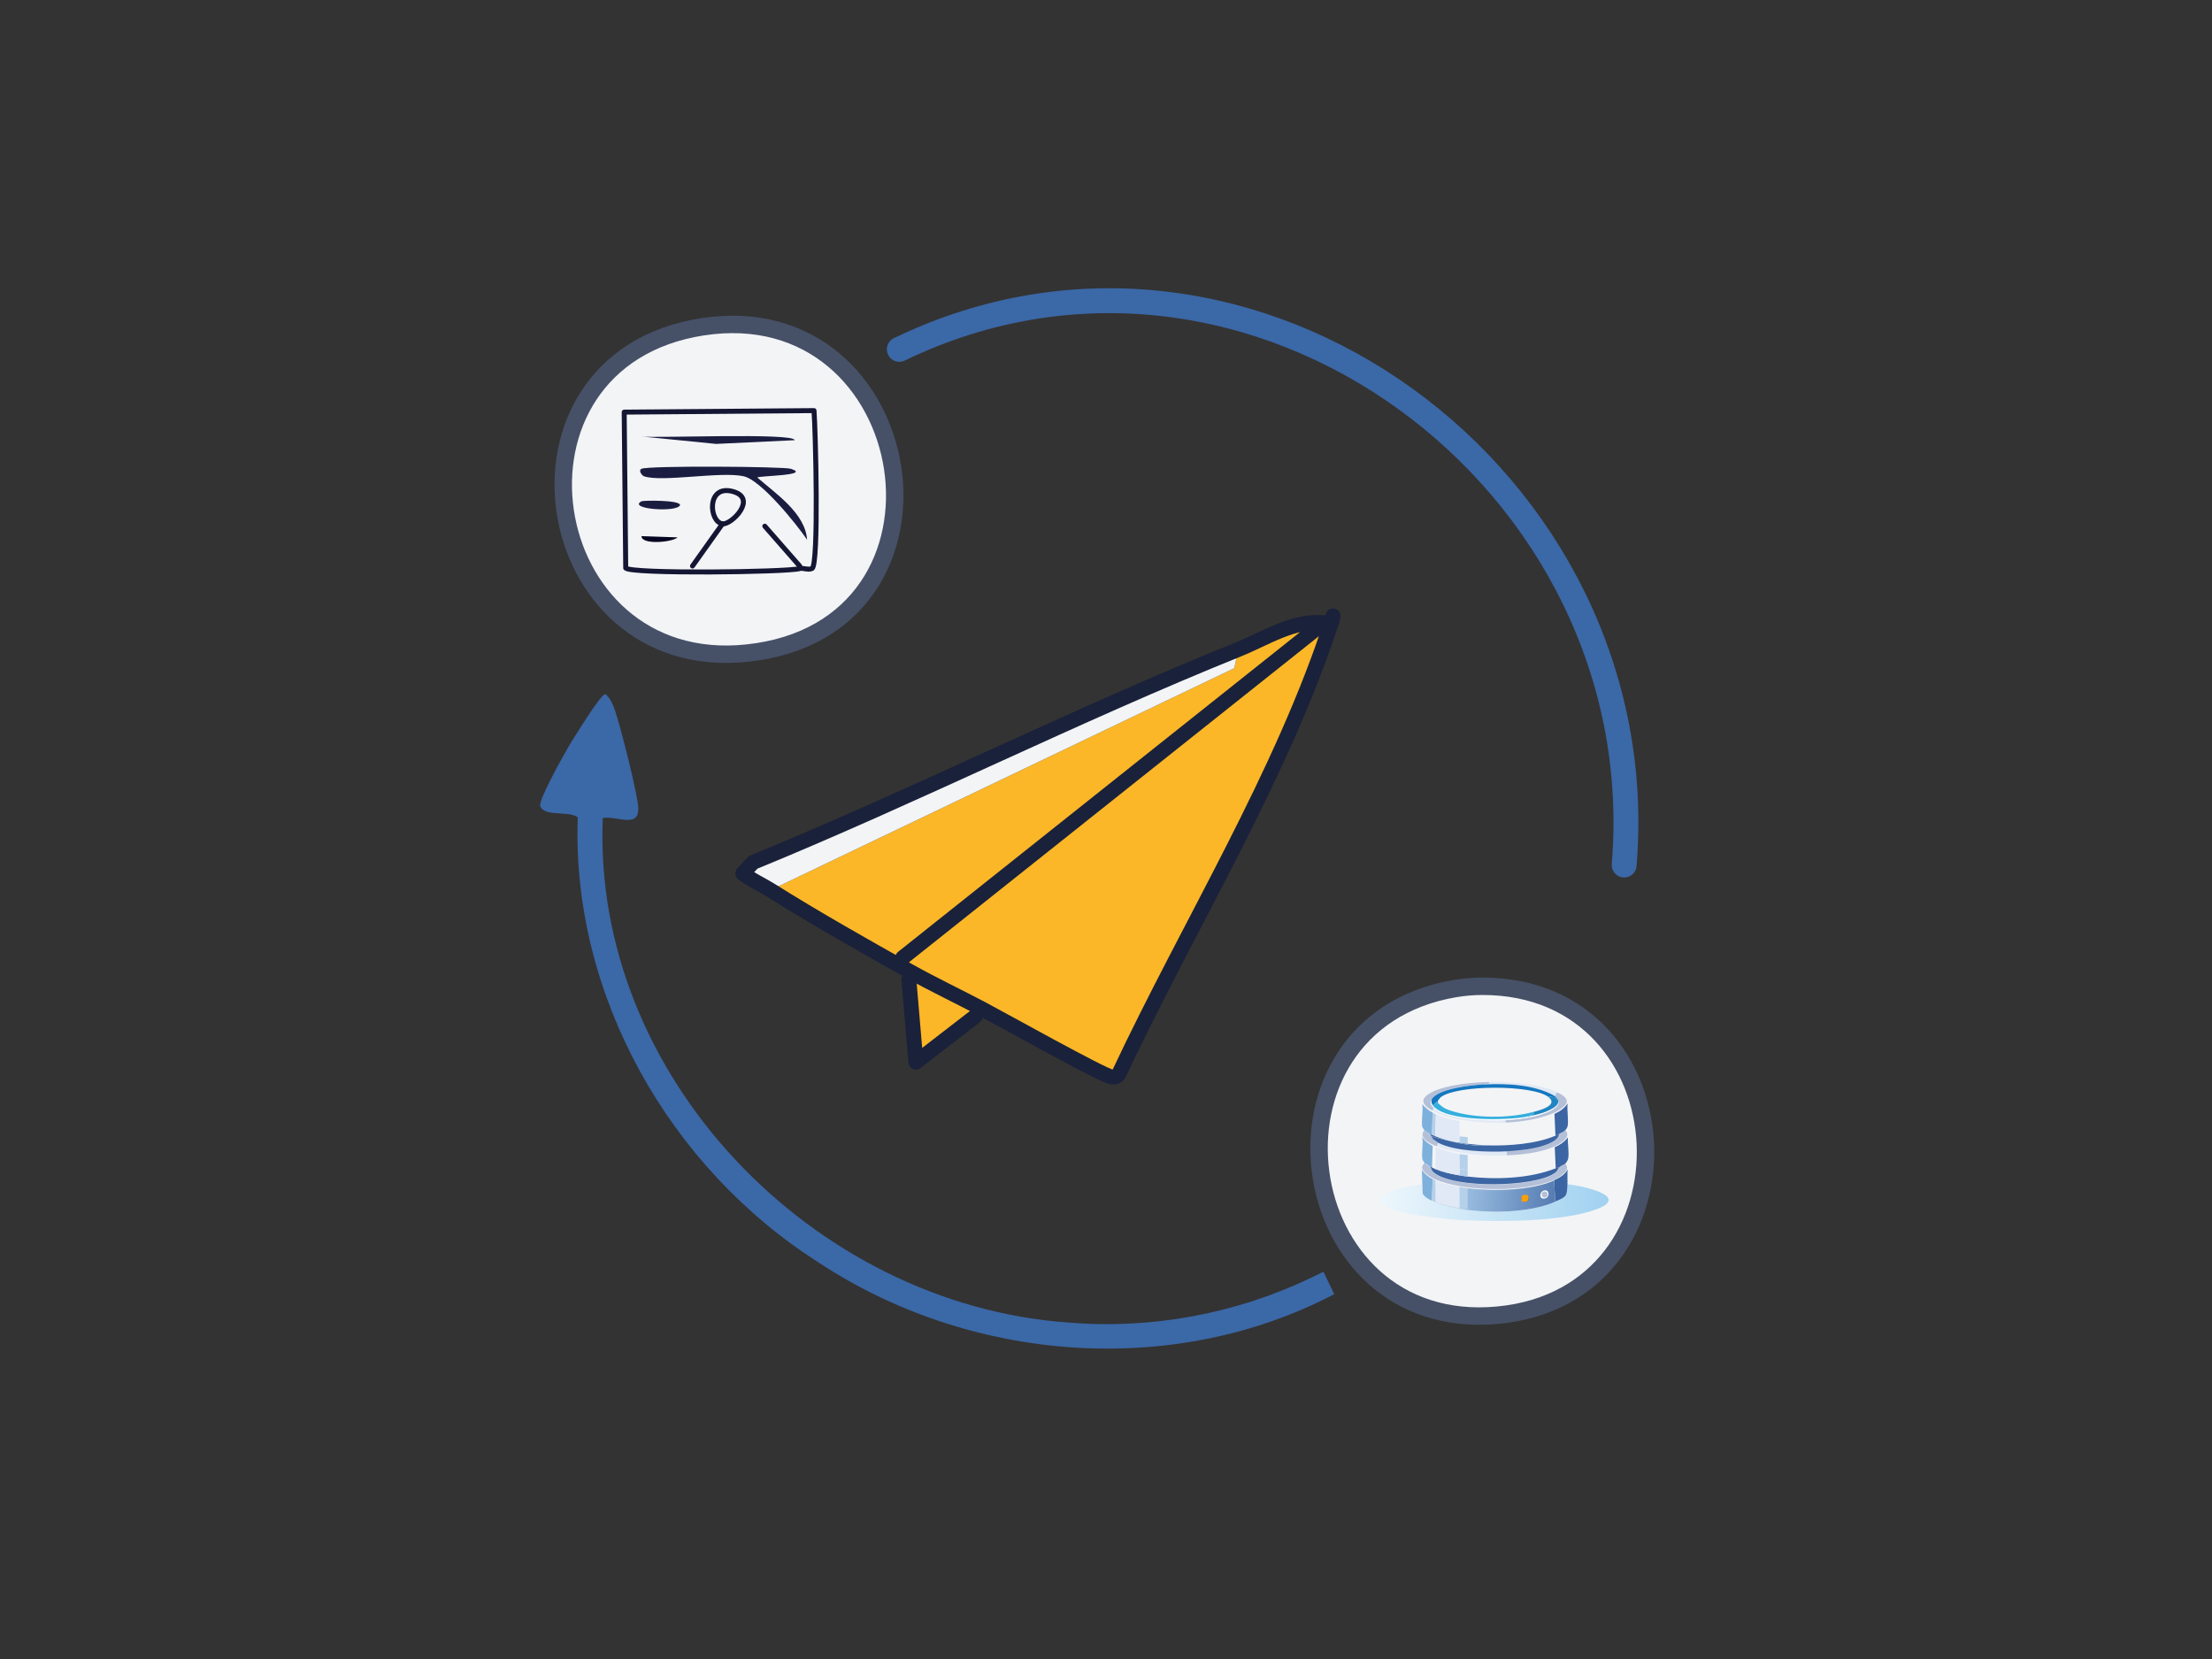 <?xml version="1.0" encoding="UTF-8"?>
<svg id="Layer_1" xmlns="http://www.w3.org/2000/svg" xmlns:xlink="http://www.w3.org/1999/xlink" version="1.1" viewBox="0 0 160 120"><rect x="0" y="0" width="160" height="120" fill="#333333" stroke="none"/>
  <!-- Generator: Adobe Illustrator 29.2.1, SVG Export Plug-In . SVG Version: 2.1.0 Build 116)  -->
  <defs>
    <style>
      .st0 {
        fill: #1477c0;
      }

      .st1 {
        fill: url(#linear-gradient1);
      }

      .st2 {
        fill: #fbb727;
      }

      .st3 {
        fill: #be6730;
      }

      .st4 {
        stroke: #465168;
      }

      .st4, .st5, .st6, .st7, .st8 {
        stroke-linecap: round;
        stroke-linejoin: round;
      }

      .st4, .st6 {
        stroke-width: 1.26px;
      }

      .st4, .st6, .st9 {
        fill: #f3f4f6;
      }

      .st5 {
        stroke: #3b68a7;
        stroke-width: 1.8px;
      }

      .st5, .st7, .st8 {
        fill: none;
      }

      .st6 {
        stroke: #465167;
      }

      .st10 {
        fill: #1b1d40;
      }

      .st11 {
        fill: url(#linear-gradient);
      }

      .st12 {
        fill: #050621;
      }

      .st13 {
        fill: #3b65a3;
      }

      .st14 {
        fill: #fff;
      }

      .st15 {
        fill: #34afde;
      }

      .st16 {
        fill: #e0e9f5;
      }

      .st17 {
        fill: #b5d0e9;
      }

      .st18 {
        fill: #7eb0dc;
      }

      .st19 {
        fill: #3b68a7;
      }

      .st20 {
        fill: #6571a0;
      }

      .st21 {
        fill: #f8a00a;
      }

      .st22 {
        fill: #98645f;
      }

      .st23 {
        fill: #1f86c2;
      }

      .st7 {
        stroke: #1a213a;
        stroke-width: 1.08px;
      }

      .st8 {
        stroke: #141633;
        stroke-width: .36px;
      }

      .st24 {
        fill: #b4c0d8;
      }
    </style>
    <linearGradient id="linear-gradient" x1="100.09" y1="86.66" x2="116.05" y2="87.15" gradientUnits="userSpaceOnUse">
      <stop offset="0" stop-color="#edf6fc"/>
      <stop offset="1" stop-color="#a1d2f0"/>
    </linearGradient>
    <linearGradient id="linear-gradient1" x1="106.33" y1="86.22" x2="112.27" y2="86.69" gradientUnits="userSpaceOnUse">
      <stop offset="0" stop-color="#96bade"/>
      <stop offset="1" stop-color="#587eb4"/>
    </linearGradient>
  </defs>
  <g id="Generative_Object">
    <path class="st2" d="M55.74,64.38l33.54-16.05.29-1.34c2.01-.81,3.95-2.12,6.2-1.94l.66-.32c-3.69,11.4-10.35,22.05-15.48,32.97-.15.24-.3.21-.54.19-.53-.04-8.12-4.27-9.34-4.91l-.5.53-4.3,3.32-.51-5.97.12-.57c-3.29-1.83-6.94-3.9-10.11-5.9h-.03Z"/>
    <path class="st9" d="M89.57,46.99l-.29,1.34-33.54,16.05c-.66-.41-1.38-.73-2-1.2l.74-.8c11.8-4.84,23.26-10.63,35.09-15.4h0Z"/>
    <g>
      <path class="st4" d="M50.81,23.64c15.82-2.45,19.79,21.84,3.24,23.6-15.25,1.63-18.79-21.19-3.24-23.6Z"/>
      <path class="st10" d="M46.4,33.91c.48-.24,10.3-.17,10.81,0,1.52.49-2.35.5-2.43.63,1.34,1.18,3.46,2.57,3.6,4.5-.76-1.12-3.32-4.31-4.59-4.59-1.64-.37-5.92.45-7.21,0-.14-.05-.43-.42-.18-.54Z"/>
      <path class="st10" d="M46.4,31.57c.88.14,11.08-.29,11.08.27l-5.68.27-5.41-.54h0Z"/>
      <path class="st10" d="M46.4,36.26c.12-.07,2.79-.1,2.79.27-.17.57-3.84.29-2.79-.27Z"/>
      <path class="st12" d="M46.4,38.78l2.61.09c-.37.36-2.62.56-2.61-.09Z"/>
    </g>
    <path class="st6" d="M105.22,71.51c.66-.11,1.32-.17,1.99-.17,15-.03,16.09,22.38,1.13,23.79-15.07,1.42-18.06-21.06-3.12-23.62Z"/>
    <g>
      <path class="st19" d="M43.6,59.16c-.77,18.71,15.25,35.19,33.65,36.5,6.05.51,12.21-.64,17.67-3.28l.81-.39.78,1.62c-11.69,6.12-26.39,4.92-37.31-2.3-10.78-6.85-17.87-19.33-17.41-32.19-.66-.51-2.42,0-2.72-.82-.08-.5,1.51-3.35,2.16-4.48.3-.45,2.27-3.72,2.57-3.61.34.29.53.73.67,1.14.37,1.02,1.69,6.22,1.7,7.11.03,1.52-1.65.49-2.59.72h0l.02-.02Z"/>
      <path class="st5" d="M65.05,25.27c25.48-12.31,54.74,9.48,52.43,37.3"/>
      <polyline class="st7" points="65.74 70.85 66.25 76.83 70.55 73.51"/>
      <path class="st7" d="M65.3,69.27l30.46-24.23c-2.25-.19-4.19,1.13-6.2,1.94-11.83,4.77-23.28,10.56-35.09,15.4l-.74.8c.62.47,1.34.79,2,1.2,3.18,2,6.82,4.06,10.11,5.9,1.7.95,3.48,1.79,5.2,2.7,1.22.64,8.81,4.88,9.34,4.91.24.02.39.04.54-.19,5.13-10.92,11.8-21.58,15.48-32.97l.02-.18"/>
      <path class="st8" d="M52.26,37.89c-.97-.13-1.18-2.83.71-2.35s-.07,2.44-.71,2.35Z"/>
      <line class="st8" x1="52.26" y1="37.89" x2="50.09" y2="40.94"/>
      <line class="st8" x1="55.32" y1="38.06" x2="57.84" y2="40.94"/>
      <path class="st8" d="M57.84,41.12c.22-.06.62.13.9,0,.5-.29.25-10.03.14-11.42l-13.73.11.11,11.28c.44.44,11.59.3,12.58.04h0Z"/>
    </g>
  </g>
  <g id="Generative_Object1" data-name="Generative_Object">
    <path class="st11" d="M102.9,86.33c.13.26.41.39.66.52.63.33,1.33.47,2.03.59,2.05.33,4.99.32,6.91-.52.82-.36.86-.38.88-1.26.87.07,4.73.86,2.04,1.83-2.43.88-6.9.9-9.51.77-1.15-.06-5.13-.39-5.9-1.15-.61-.6.7-.99,1.11-1.11.54-.16,1.12-.22,1.67-.34.07.02.01.53.03.62.01.06.07.05.07.06Z"/>
    <g>
      <g>
        <path class="st24" d="M103.47,84.43c.11.19.06.26.28.43,1.44,1.12,7.12,1.04,8.65.05.28-.18.23-.22.37-.45.09-.15.34-.19.45-.29.48.5-.5,1.03-.89,1.2-2.03.89-6.6.84-8.61-.11-.29-.14-.88-.5-.85-.87,0-.05.08-.13.09-.17.03.03.1-.07.12-.07.02,0,.36.27.37.29Z"/>
        <path class="st16" d="M105.57,85.85v1.52c-.21.02-1.7-.34-1.74-.45v-1.52c.48.21,1.19.36,1.74.45Z"/>
        <path class="st13" d="M113.38,85.65c-.03.89-.06.91-.88,1.26l-.09-1.54c.38-.17.8-.4.98-.79-.03.35,0,.71-.01,1.06Z"/>
        <path class="st17" d="M103.83,85.4v1.52c.04.11,1.52.47,1.74.45v-1.52c.2.03.39.07.59.09v1.5h-.56c-.7-.13-1.4-.27-2.03-.6l.07-1.56s.18.1.2.11Z"/>
        <path class="st18" d="M103.63,85.29l-.07,1.56c-.25-.13-.52-.26-.66-.52l-.05-1.73c.17.3.47.53.77.69Z"/>
        <path class="st13" d="M103.58,84.45c.08.04.16.08.25.11.51.21,1.04.33,1.58.43.24.04.48.08.72.11,2,.24,4.51.16,6.39-.59.08-.03.19-.1.25-.07-.15.23-.09.27-.37.45-1.53.99-7.21,1.08-8.65-.05-.22-.17-.18-.24-.28-.43.04-.03.07,0,.11.02Z"/>
        <g>
          <path class="st1" d="M112.41,85.38l.09,1.54c-1.92.84-4.87.85-6.91.52h.56s0-1.49,0-1.49c1.83.22,4.55.19,6.26-.56Z"/>
          <path class="st21" d="M110.56,86.55c.01.2,0,.33-.2.38h-.23c-.07-.03-.05-.06-.07-.11v-.27c.06-.14.42-.22.5,0Z"/>
          <path class="st22" d="M110.4,86.94h-.05c.21-.06.22-.19.2-.38.07.19.03.33-.16.38Z"/>
          <path class="st3" d="M110.06,86.82c-.03-.1-.04-.17,0-.27v.27Z"/>
          <path class="st20" d="M110.36,86.94h.05c-.1.03-.17.04-.27,0h.23Z"/>
          <g>
            <path class="st14" d="M111.75,86.1c.36-.02.33.53,0,.59-.49.09-.39-.57,0-.59Z"/>
            <path class="st24" d="M111.66,86.19c.33-.08.36.32.16.41-.32.14-.41-.34-.16-.41Z"/>
          </g>
        </g>
      </g>
      <g>
        <path class="st16" d="M105.57,83.48c-.03.36.03.73.02,1.08,0,.18.02.45-.18.43-.54-.1-1.07-.22-1.58-.43l.02-1.58c.52.23,1.15.4,1.72.5Z"/>
        <path class="st24" d="M109,83.57l-.02-.29c.87-.04,1.89-.15,2.72-.43.37-.13,1.05-.38,1.07-.84.13-.07.35-.16.45-.27.53.53-.5,1.07-.91,1.24-.97.41-2.26.54-3.31.59Z"/>
        <path class="st13" d="M113.23,84.16c-.12.11-.36.15-.45.29-.06-.04-.17.04-.25.07l-.07-1.54c.37-.16.71-.39.95-.71-.03.46.1,1.1.02,1.54-.01.09-.14.29-.2.35Z"/>
        <path class="st16" d="M108.98,83.28l.02.29c-1.57.07-3.69-.08-5.13-.68.12.02.06-.18.18-.23,1.14.62,3.63.68,4.92.61Z"/>
        <path class="st18" d="M103.63,82.89l-.05,1.56s-.07-.06-.11-.02c-.02-.03-.35-.29-.37-.29-.02,0-.1.1-.12.07,0-.02.07-.09.07-.1,0-.01-.14-.16-.16-.23-.09-.44.08-1.17-.02-1.65.16.29.48.52.77.67Z"/>
        <path class="st17" d="M106.16,83.55c0,.35,0,.71,0,1.06l-.56-.05c0-.36-.05-.73-.02-1.08.18.03.4.05.59.07Z"/>
        <path class="st24" d="M103.47,82.08c.08.11.13.38.36.43.07.06.15.12.23.16-.12.04-.07.24-.18.23-.43-.18-1.31-.58-.86-1.15.1.11.34.19.45.34Z"/>
        <path class="st13" d="M112.77,82.01c-.02.46-.7.71-1.07.84-.83.28-1.85.38-2.72.43-1.3.07-3.78,0-4.92-.61-.08-.04-.16-.1-.23-.16-.03-.03-.28-.26-.27-.28.07-.09.1,0,.1.01,1.13.27,2.24.62,3.43.63l.51-.02c1.51.04,3.51-.1,4.9-.7.08-.04.19-.09.27-.14Z"/>
        <path class="st13" d="M103.58,82.08c.08.03.15.06.23.09.55.22,1.02.35,1.6.45.24.04.48.08.72.11.48.06.98.1,1.47.11l-.51.02c-1.19-.01-2.3-.36-3.43-.63,0,0-.03-.1-.1-.01,0,.02.24.25.27.28-.24-.05-.28-.32-.36-.43.02-.05.08-.01.11,0Z"/>
        <path class="st17" d="M106.16,84.61c0,.16.02.34-.02.5-.24-.03-.48-.07-.72-.11.2.02.18-.25.18-.43l.56.05Z"/>
      </g>
    </g>
    <g>
      <path class="st16" d="M105.59,81.09c-.05.37-.01.74-.02,1.11,0,.2.08.44-.16.43-.59-.11-1.05-.23-1.6-.45l.05-1.58c.51.24,1.18.4,1.74.5Z"/>
      <path class="st13" d="M113.23,81.74c-.1.11-.32.2-.45.27-.08.04-.19.1-.27.14l-.07-1.58c.37-.17.74-.4.95-.76-.06.49.08,1.18,0,1.65-.02.09-.1.22-.16.28Z"/>
      <path class="st24" d="M107.74,78.26c.01.26-.26.05-.41.18-.82.04-3.4.29-3.79,1.11-.11.22.02.44.18.59l-.11.2c-.78-.44-.94-.87-.06-1.33,1.05-.55,3-.73,4.19-.75Z"/>
      <path class="st24" d="M112.64,79.01c.81.39.98.76.12,1.29-.98.6-2.74.86-3.87.9v-.18c.87-.05,1.9-.17,2.72-.45.37-.13,1.21-.45,1.12-.93,0-.03-.01-.04-.02-.07-.06-.14-.18-.2-.2-.27-.03-.09.03-.25.14-.29Z"/>
      <path class="st18" d="M103.63,80.48l-.05,1.6s-.09-.05-.11,0c-.11-.15-.35-.23-.45-.34-.01-.01-.13-.2-.14-.21-.09-.43.07-1.21,0-1.67.21.27.45.46.75.62Z"/>
      <path class="st16" d="M112.64,79.01c-.1.04-.17.2-.14.29-1.47-.85-3.49-.94-5.17-.86.14-.13.42.08.41-.18,1.43-.02,3.61.12,4.9.75Z"/>
      <path class="st16" d="M108.89,81.02v.18c-1.5.06-3.98-.13-5.29-.86l.11-.2c.93.86,3.95.95,5.17.88Z"/>
      <path class="st17" d="M103.85,80.59l-.05,1.58c-.08-.03-.15-.06-.23-.09l.05-1.6c.07.04.15.08.23.11Z"/>
      <path class="st17" d="M106.16,82.24c0,.16.02.34-.02.5-.24-.03-.48-.07-.72-.11.24,0,.15-.23.16-.43l.59.05Z"/>
      <path class="st0" d="M112.5,79.3c.03.08.15.13.2.27-.11.01-.1-.14-.19-.18-.02,0-.34-.06-.38-.07-.02,0-.16-.02-.1.05-1.11-.93-6.74-.92-7.85.02-.08.15-.26.21-.15.41-.02-.02-.09-.02-.12-.11l-.26.27c-.11-.15-.13-.22-.11-.41.4-.81,2.97-1.07,3.79-1.11,1.68-.08,3.7,0,5.17.86Z"/>
      <path class="st14" d="M103.53,79.55c-.02.19,0,.26.11.41.92,1.2,5.43,1.08,6.82.81.55-.11,1.16-.24,1.66-.5.25-.13.58-.32.6-.63.09.48-.75.8-1.12.93-.82.28-1.85.41-2.72.45-1.22.06-4.24-.02-5.17-.88-.16-.15-.29-.36-.18-.59Z"/>
      <path class="st23" d="M112.71,79.57s.02.03.02.07c-.02.32-.35.5-.6.63-.5.26-1.11.39-1.66.5.16-.18.54.02.45-.34.39-.1,1.82-.46,1.11-1.06-.05-.07.08-.05.1-.05.04,0,.37.06.38.07.09.04.08.19.19.18Z"/>
      <path class="st15" d="M104.03,79.8c.35.32.45.39.91.54,1.76.57,4.19.56,5.97.09.08.36-.29.16-.45.34-1.39.27-5.9.39-6.82-.81l.26-.27c.04.09.11.1.12.11Z"/>
    </g>
  </g>
</svg>